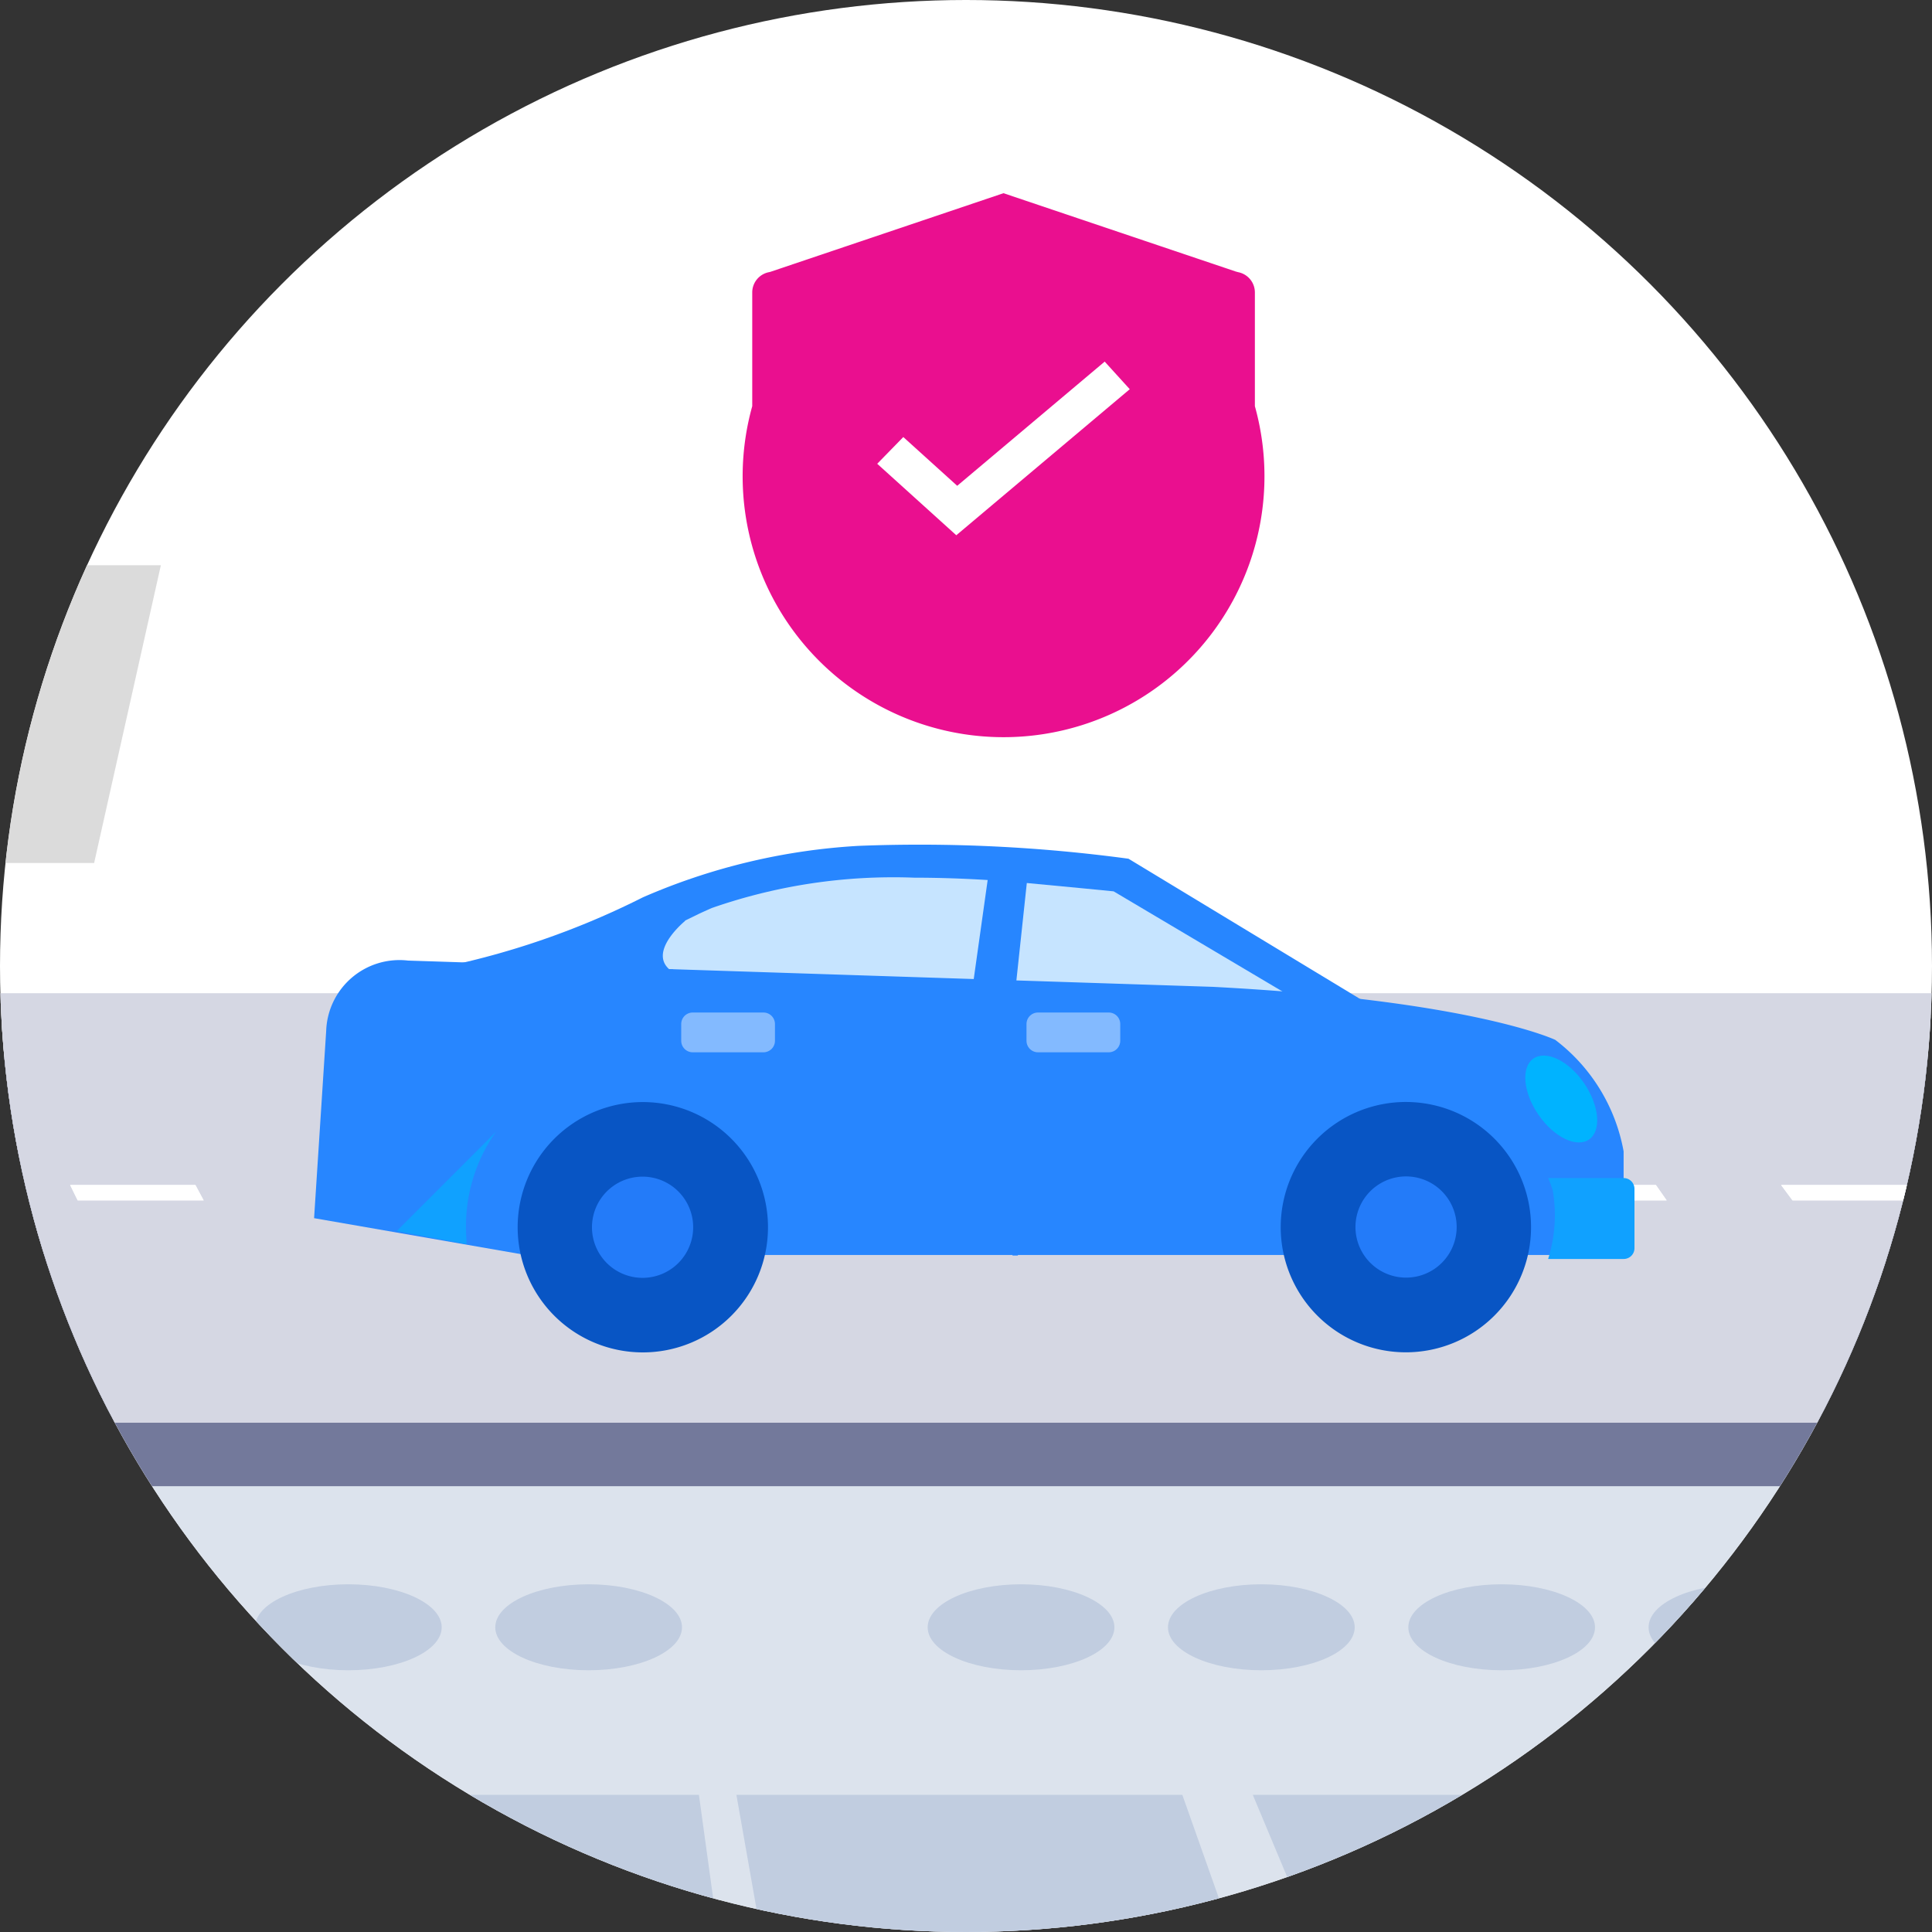 <svg xmlns="http://www.w3.org/2000/svg" xmlns:xlink="http://www.w3.org/1999/xlink" width="42" height="42" viewBox="0 0 42 42"><rect x="0" y="0" width="42" height="42" fill="#333333" stroke="none"/><defs><style>.a{fill:#fff;}.ad,.b{fill:none;}.c{clip-path:url(#a);}.d{fill:#dce3ed;}.e{fill:#c1cde0;}.f{fill:#dbdbdb;}.g{fill:#c5e300;}.h{fill:#0854c4;opacity:0.162;}.i{fill:#63d9f7;}.j{fill:#e3e3e3;}.k{fill:#f7f7f7;}.l{fill:#f2f2f2;}.m,.p{mix-blend-mode:multiply;isolation:isolate;}.m{fill:url(#b);}.n{fill:#73799b;}.o{fill:#d5d7e3;}.p{fill:url(#c);}.q{fill:url(#d);}.r{fill:url(#e);}.s{fill:url(#f);}.t{fill:#2786ff;}.u{fill:#c6e4ff;}.v{fill:#00b3ff;}.w{clip-path:url(#g);}.x{fill:#0855c4;}.y{fill:#237bf9;}.z{fill:#10a1ff;}.aa{fill:#41a9a3;}.ab{clip-path:url(#h);}.ac{fill:#83baff;}.ad{stroke:#83baff;stroke-linejoin:round;stroke-miterlimit:10;stroke-width:0.5px;}.ae{fill:#ea0f8f;}</style><clipPath id="a"><circle class="a" cx="21" cy="21" r="21"/></clipPath><linearGradient id="b" x1="0.216" y1="1.63" x2="0.617" y2="-0.092" gradientUnits="objectBoundingBox"><stop offset="0" stop-color="#fff"/><stop offset="1" stop-color="#bdbdbd"/></linearGradient><linearGradient id="c" y1="0.5" x2="1" y2="0.5" gradientUnits="objectBoundingBox"><stop offset="0" stop-color="#bdbdbd"/><stop offset="1" stop-color="#fff"/></linearGradient><linearGradient id="d" x1="0.5" y1="1" x2="0.5" gradientUnits="objectBoundingBox"><stop offset="0" stop-color="#c7180e"/><stop offset="0.506" stop-color="#e34a41"/><stop offset="1" stop-color="#ffaba6"/></linearGradient><linearGradient id="e" x1="0.5" y1="1" x2="0.5" gradientUnits="objectBoundingBox"><stop offset="0" stop-color="#f51e11"/><stop offset="0.506" stop-color="#fa5148"/><stop offset="1" stop-color="#ffaba6"/></linearGradient><linearGradient id="f" x1="0.5" y1="1" x2="0.5" gradientUnits="objectBoundingBox"><stop offset="0" stop-color="#ffaba6"/><stop offset="0.494" stop-color="#e34a41"/><stop offset="1" stop-color="#c7180e"/></linearGradient><clipPath id="g"><path class="b" d="M0,0H5.444V5.444H0Z"/></clipPath><clipPath id="h"><path class="b" d="M0,25.838H28.7V0H0Z"/></clipPath></defs><g transform="translate(-363 -10)"><g transform="translate(363 10)"><circle class="a" cx="21" cy="21" r="21"/><g class="c"><g transform="translate(-106.13 -3.295)"><path class="d" d="M100.415,87.364,50.392,87.6l-6.171-1.59.853-2.4,1.02-2.869-1.872-5.7L34.99,73.49,30.183,82.87H0v24.6H100.415Z" transform="translate(52.742 -61.995)"/><g transform="translate(52.741 11.398)"><g transform="translate(48.484 26.342)"><path class="e" d="M122.75,149.1c0,.516-.909.934-2.03.934s-2.029-.418-2.029-.934.908-.935,2.029-.935S122.75,148.587,122.75,149.1Z" transform="translate(-118.691 -148.169)"/><path class="e" d="M135.539,149.1c0,.516-.909.934-2.03.934s-2.029-.418-2.029-.934.908-.935,2.029-.935S135.539,148.587,135.539,149.1Z" transform="translate(-126.256 -148.169)"/><path class="e" d="M148.327,149.1c0,.516-.909.934-2.029.934s-2.029-.418-2.029-.934.908-.935,2.029-.935S148.327,148.587,148.327,149.1Z" transform="translate(-133.82 -148.169)"/><path class="e" d="M161.116,149.1c0,.516-.909.934-2.03.934s-2.029-.418-2.029-.934.908-.935,2.029-.935S161.116,148.587,161.116,149.1Z" transform="translate(-141.385 -148.169)"/><path class="e" d="M184.128,149.1c0,.516-.909.934-2.029.934s-2.03-.418-2.03-.934.909-.935,2.03-.935S184.128,148.587,184.128,149.1Z" transform="translate(-154.997 -148.169)"/><path class="e" d="M196.918,149.1c0,.516-.909.934-2.03.934s-2.029-.418-2.029-.934.908-.935,2.029-.935S196.918,148.587,196.918,149.1Z" transform="translate(-162.563 -148.169)"/><path class="e" d="M209.706,149.1c0,.516-.909.934-2.029.934s-2.029-.418-2.029-.934.908-.935,2.029-.935S209.706,148.587,209.706,149.1Z" transform="translate(-170.127 -148.169)"/><path class="e" d="M222.495,149.1c0,.516-.909.934-2.03.934s-2.029-.418-2.029-.934.908-.935,2.029-.935S222.495,148.587,222.495,149.1Z" transform="translate(-177.692 -148.169)"/><path class="e" d="M244.094,149.1c0,.516-.909.934-2.03.934s-2.029-.418-2.029-.934.909-.935,2.029-.935S244.094,148.587,244.094,149.1Z" transform="translate(-190.468 -148.169)"/><path class="e" d="M256.883,149.1c0,.516-.909.934-2.03.934s-2.029-.418-2.029-.934.909-.935,2.029-.935S256.883,148.587,256.883,149.1Z" transform="translate(-198.033 -148.169)"/><path class="e" d="M269.671,149.1c0,.516-.909.934-2.029.934s-2.03-.418-2.03-.934.909-.935,2.03-.935S269.671,148.587,269.671,149.1Z" transform="translate(-205.597 -148.169)"/><path class="e" d="M282.46,149.1c0,.516-.909.934-2.029.934s-2.029-.418-2.029-.934.908-.935,2.029-.935S282.46,148.587,282.46,149.1Z" transform="translate(-213.162 -148.169)"/></g><path class="e" d="M136.761,166.295h-23.1l.722-3.021h21.962Z" transform="translate(-67.762 -132.358)"/><path class="e" d="M193.689,166.295H183.458l-.532-3.021h9.694Z" transform="translate(-113.528 -132.358)"/><path class="e" d="M223.243,166.295H212.975l-1.265-3.021h9.728Z" transform="translate(-131.086 -132.358)"/><path class="f" d="M260.255,166.141h-9.642l-1.606-2.867h9.136Z" transform="translate(-147.291 -130.761)"/><path class="f" d="M285.882,166.141H278.43l-2.3-2.867H285.3l.582.594Z" transform="translate(-163.336 -130.761)"/><path class="f" d="M239.216,134.206h-7.391l-2.4-3.379h4.016l1.29,1.813h2.921Z" transform="translate(-135.705 -111.568)"/><path class="f" d="M291.59,134.156h-2.841l-2.967-3.329H289.8l1.592,1.786h.2Z" transform="translate(-169.044 -111.568)"/><path class="f" d="M185.68,134.206h-8.228l-.858-3.379h3.976l.64,1.813h3.811Z" transform="translate(-104.458 -111.568)"/><path class="f" d="M130.085,132.91h-7.406l1.129-4.274h3.256l-.511,2.708h3.81Z" transform="translate(-72.566 -110.272)"/><path class="f" d="M147.45,132.91h7.406l-.624-4.274h-3.219l-.032,2.708h-3.3Z" transform="translate(-87.218 -110.272)"/><path class="f" d="M209.563,134.206H202.37l-.645-1.511h3.7l-.987-1.868h3.206Z" transform="translate(-119.323 -111.568)"/><path class="f" d="M264.98,134.13h-7.558l-1.6-1.477H260.1l-1.442-1.826H262.1Z" transform="translate(-151.323 -111.568)"/><path class="f" d="M129.559,120.491h-3.071l.874-3.341h2.864Z" transform="translate(-74.819 -103.478)"/><path class="e" d="M136.861,132.016c0,.263-.462.475-1.032.475s-1.032-.213-1.032-.475.462-.475,1.032-.475S136.861,131.754,136.861,132.016Z" transform="translate(-79.734 -111.991)"/><path class="e" d="M150.75,132.016c0,.263-.463.475-1.033.475s-1.032-.213-1.032-.475.462-.475,1.032-.475S150.75,131.754,150.75,132.016Z" transform="translate(-87.949 -111.991)"/><path class="g" d="M62.067,117.947c0,.263-.462.475-1.033.475S60,118.21,60,117.947s.462-.475,1.032-.475S62.067,117.685,62.067,117.947Z" transform="translate(-35.491 -103.669)"/><path class="g" d="M66.135,109.18c0,.226-.4.41-.89.41s-.89-.183-.89-.41.4-.41.89-.41S66.135,108.953,66.135,109.18Z" transform="translate(-38.067 -98.521)"/><path class="e" d="M112.147,97.682c0,.226-.4.41-.89.41s-.89-.183-.89-.41.4-.409.89-.409S112.147,97.456,112.147,97.682Z" transform="translate(-65.284 -91.721)"/><path class="e" d="M113.59,93.531c0,.226-.4.41-.89.41s-.89-.183-.89-.41.4-.41.89-.41S113.59,93.3,113.59,93.531Z" transform="translate(-66.137 -89.265)"/><path class="g" d="M58.337,122.114c0,.263-.462.475-1.033.475s-1.032-.213-1.032-.475.462-.475,1.032-.475S58.337,121.852,58.337,122.114Z" transform="translate(-33.285 -106.134)"/><path class="g" d="M70.777,135.66c0,.263-.462.475-1.033.475s-1.032-.213-1.032-.475.462-.475,1.032-.475S70.777,135.4,70.777,135.66Z" transform="translate(-40.643 -114.146)"/><path class="g" d="M67.462,140.591c0,.263-.462.475-1.032.475s-1.032-.213-1.032-.475.462-.475,1.032-.475S67.462,140.329,67.462,140.591Z" transform="translate(-38.683 -117.063)"/><path class="g" d="M64.935,145.928c0,.263-.462.475-1.032.475s-1.032-.213-1.032-.475.462-.475,1.032-.475S64.935,145.665,64.935,145.928Z" transform="translate(-37.188 -120.22)"/><path class="g" d="M62.067,150.931c0,.262-.462.475-1.033.475S60,151.194,60,150.931s.462-.475,1.032-.475S62.067,150.669,62.067,150.931Z" transform="translate(-35.491 -123.179)"/><path class="e" d="M190.868,132.61c0,.208-.366.376-.816.376s-.816-.168-.816-.376.365-.376.816-.376S190.868,132.4,190.868,132.61Z" transform="translate(-111.935 -112.401)"/><path class="e" d="M205.281,132.61c0,.208-.366.376-.816.376s-.816-.168-.816-.376.365-.376.816-.376S205.281,132.4,205.281,132.61Z" transform="translate(-120.461 -112.401)"/><path class="e" d="M245.3,132.61c0,.208-.365.376-.816.376s-.816-.168-.816-.376.365-.376.816-.376S245.3,132.4,245.3,132.61Z" transform="translate(-144.133 -112.401)"/><path class="e" d="M258.43,132.61c0,.208-.365.376-.816.376s-.816-.168-.816-.376.365-.376.816-.376S258.43,132.4,258.43,132.61Z" transform="translate(-151.9 -112.401)"/><path class="e" d="M67.925,160.482s3.149-7.038,3.685-8.327c.547-1.316,1.105-1.7,2.358-1.7h6.946c1.087,0,1.627.421,1.03,1.993s-2.955,8.032-2.955,8.032Z" transform="translate(-40.178 -123.179)"/><path class="h" d="M85,127.713c-.851,0-1.265-.631-.915-1.545.817-2.128,2.228-5.792,2.573-6.623.5-1.212,1.018-1.564,2.172-1.564h6.4c1,0,1.437.366.949,1.835-.43,1.293-1.583,5.165-2.085,6.492a1.763,1.763,0,0,1-1.793,1.4Z" transform="translate(-49.664 -103.97)"/><path class="g" d="M0,160.642v-9.691a3.3,3.3,0,0,1,1.311-.224H8.255c1.087,0,1.475.417.312,1.971s-5.847,7.944-5.847,7.944Z" transform="translate(0.002 -123.34)"/><path class="g" d="M10.16,128.234c-.851,0-1.038-.624-.358-1.528,1.583-2.1,4.314-5.728,4.958-6.55a3.057,3.057,0,0,1,2.735-1.547h6.4c1,0,1.3.362.287,1.815-.9,1.279-3.444,5.108-4.423,6.421a2.754,2.754,0,0,1-2.3,1.388Z" transform="translate(-5.553 -104.342)"/><path class="i" d="M49.194,106.189s.726,3.159-2.276,6.574a43.977,43.977,0,0,0-7.771,11.509A36.085,36.085,0,0,0,36.478,134.3H26a55.825,55.825,0,0,1,12.7-18.044,44.127,44.127,0,0,0,5.748-6.226c1.081-1.583-.074-3.839-.074-3.839Z" transform="translate(-15.379 -96.995)"/><g transform="translate(27.448 10.658)"><path class="j" d="M67.192,113.66H68.1l1.455-.786h2.709l1.277.786h.987l-2.04-1.032-2.933-.049Z" transform="translate(-67.192 -111.433)"/><path class="k" d="M72.986,110.919l.72-1.146,2.789.046-.576,1.15Z" transform="translate(-70.619 -109.773)"/><path class="l" d="M67.192,112l2.367-1.081.72-1.146-2.25,1Z" transform="translate(-67.192 -109.773)"/><path class="a" d="M80.168,111.034l.576-1.15,1.94.951-.476,1.231Z" transform="translate(-74.867 -109.839)"/><path class="m" d="M68.1,114.087l1.455-.786h2.709l1.277.786h.987l-2.8,1.126H67.491l-.3-1.126Z" transform="translate(-67.192 -111.859)"/></g><path class="f" d="M114.848,93.926h2.3l-2.095,6.473h-2.51Z" transform="translate(-66.572 -89.741)"/><path class="f" d="M131.227,93.926h2.3l-1.451,6.473h-2.51Z" transform="translate(-76.641 -89.741)"/><path class="f" d="M99.427,97.162l1.561-3.236h-2.51L95.356,100.4H101l1.376-3.237Z" transform="translate(-56.404 -89.741)"/><path class="f" d="M113.51,83.681h5.3l-.389,1.483H113.51Z" transform="translate(-67.142 -83.681)"/><path class="f" d="M40.449,107.617h5.7l-1.037,1.336h-5.95Z" transform="translate(-23.167 -97.839)"/><path class="f" d="M20.886,107.617h6.106l-1.414,1.336h-5.95Z" transform="translate(-11.609 -97.839)"/><path class="f" d="M0,117.367H6.347l-4.688,5.841H0Z" transform="translate(0.002 -103.607)"/><path class="f" d="M1.957,107.617H7.739l-1.414,1.336H.375Z" transform="translate(-0.221 -97.839)"/></g><g transform="translate(0 0)"><path class="n" d="M152.956,103.216h0V94.3H81.648l-.489-4.987H100.74a7.018,7.018,0,0,0,2-.267,3.584,3.584,0,0,0,1.364-.714,1.77,1.77,0,0,0,.6-1.027,15.553,15.553,0,0,0,.02-1.663L99.7,77.372a2.51,2.51,0,0,0-.772-.806,5.614,5.614,0,0,0-1.236-.637,8.643,8.643,0,0,0-1.529-.419,9.448,9.448,0,0,0-1.675-.151H56.576a9.461,9.461,0,0,0-1.675.151,8.7,8.7,0,0,0-1.532.419,5.66,5.66,0,0,0-1.24.637,2.535,2.535,0,0,0-.779.806L47.016,85.2H0v6.6H49.087a9.944,9.944,0,0,0,2.35-.291,9.776,9.776,0,0,0,2.112-.779,6.818,6.818,0,0,0,1.613-1.118,3.5,3.5,0,0,0,.9-1.31l3.115-8.721H91.85l1.277,3.645H75.675a8.411,8.411,0,0,0-1.909.214,6.4,6.4,0,0,0-1.6.592,3.861,3.861,0,0,0-1.146.9,2.138,2.138,0,0,0-.51,1.155L69.264,97.636l-.041,1a4.078,4.078,0,0,0,.392,1.859,4.648,4.648,0,0,0,1.3,1.6,6.721,6.721,0,0,0,2.1,1.122,8.451,8.451,0,0,0,2.664.421h77.282Z" transform="translate(0 -68.034)"/><path class="o" d="M152.956,100.507h0V91.592H81.648L81.159,86.6H100.74a7.02,7.02,0,0,0,2-.266,3.577,3.577,0,0,0,1.364-.715,1.768,1.768,0,0,0,.6-1.026,1.864,1.864,0,0,0-.244-1.207L99.7,74.662a2.5,2.5,0,0,0-.772-.806,5.637,5.637,0,0,0-1.236-.637,8.689,8.689,0,0,0-1.529-.419,9.5,9.5,0,0,0-1.675-.151H56.576A9.511,9.511,0,0,0,54.9,72.8a8.742,8.742,0,0,0-1.532.419,5.684,5.684,0,0,0-1.24.637,2.528,2.528,0,0,0-.779.806l-4.333,7.831H0v6.6H49.087a9.917,9.917,0,0,0,2.35-.291,9.777,9.777,0,0,0,2.112-.779,6.817,6.817,0,0,0,1.613-1.117,3.5,3.5,0,0,0,.9-1.311l3.115-8.721H91.85l1.277,3.646H75.675a8.411,8.411,0,0,0-1.909.214,6.4,6.4,0,0,0-1.6.592,3.862,3.862,0,0,0-1.146.905,2.137,2.137,0,0,0-.51,1.154L69.28,95.928a3.5,3.5,0,0,0,.334,1.859,4.651,4.651,0,0,0,1.3,1.6,6.7,6.7,0,0,0,2.1,1.122,8.436,8.436,0,0,0,2.664.421h77.282Z" transform="translate(0 -66.706)"/><g transform="translate(0.816 7.881)"><path class="a" d="M165.891,76.449l.033.151h-1.843l-.027-.151Z" transform="translate(-81.227 -76.449)"/><path class="a" d="M115.411,76.449l-.055.151H113.51l.061-.151Z" transform="translate(-56.453 -76.449)"/><path class="a" d="M122.632,76.449l-.042.151h-1.843l.048-.151Z" transform="translate(-60 -76.449)"/><path class="a" d="M129.851,76.449l-.029.151h-1.843l.036-.151Z" transform="translate(-63.544 -76.449)"/><path class="a" d="M137.064,76.449l-.017.151H135.2l.023-.151Z" transform="translate(-67.086 -76.449)"/><path class="a" d="M144.278,76.449l0,.151H142.43l.011-.151Z" transform="translate(-70.628 -76.449)"/><path class="a" d="M151.492,76.449l.008.151h-1.84l0-.151Z" transform="translate(-74.17 -76.449)"/><path class="a" d="M158.69,76.449l.021.151h-1.844l-.015-.151Z" transform="translate(-77.697 -76.449)"/><path class="a" d="M173.093,76.449l.046.151H171.3l-.04-.151Z" transform="translate(-84.756 -76.449)"/><path class="a" d="M185.767,76.54a2.842,2.842,0,0,1,.378.077,1.712,1.712,0,0,1,.3.115.938.938,0,0,1,.221.151.589.589,0,0,1,.136.186l.133.295h-.313l-.132-.295a.437.437,0,0,0-.1-.138.626.626,0,0,0-.156-.109,1.157,1.157,0,0,0-.218-.082,2.349,2.349,0,0,0-.283-.057Z" transform="translate(-91.855 -76.494)"/><path class="a" d="M188.292,80.02h.321l.444.992h-.327Z" transform="translate(-93.107 -78.199)"/><path class="a" d="M106.929,80.557l-.455,1.007h-.329l.462-1.007Z" transform="translate(-52.843 -78.463)"/><path class="a" d="M105.053,84.592l-.5,1.1h-.344l.5-1.1Z" transform="translate(-51.896 -80.44)"/><path class="a" d="M192.318,88.344q.075.162.146.319l.14.306.131.29c.043.094.084.185.122.271H192.5l-.121-.271-.13-.29-.137-.306-.142-.319Z" transform="translate(-94.909 -82.28)"/><path class="a" d="M166.994,93.5l.043.216H164.83L164.8,93.5Z" transform="translate(-81.59 -84.807)"/><path class="a" d="M175.611,93.5l.061.216h-2.2l-.052-.216Z" transform="translate(-85.816 -84.807)"/><path class="a" d="M192.37,93.036l.378.069a.314.314,0,0,1-.159.222,1,1,0,0,1-.339.114,3.141,3.141,0,0,1-.431.042c-.15.006-.3.006-.438.006h-.633l-.089-.216h.63c.147,0,.287,0,.413-.006a2.734,2.734,0,0,0,.336-.031.71.71,0,0,0,.231-.071A.181.181,0,0,0,192.37,93.036Z" transform="translate(-94.267 -84.579)"/><path class="a" d="M150.02,93.5l.007.216h-.556a3.385,3.385,0,0,0-.424.022,1.158,1.158,0,0,0-.3.072.487.487,0,0,0-.186.13.459.459,0,0,0-.094.194L148.1,94.1a.617.617,0,0,1,.188-.321.9.9,0,0,1,.329-.182,1.967,1.967,0,0,1,.411-.081,4.323,4.323,0,0,1,.436-.019Z" transform="translate(-73.408 -84.808)"/><path class="a" d="M100.721,93.841l-.365.807-.065.142c-.021.046-.042.092-.064.136s-.043.088-.066.13-.045.084-.07.124l-.37-.019c.023-.038.045-.077.067-.117s.043-.082.064-.124.042-.085.063-.13.041-.088.062-.134l.374-.815Z" transform="translate(-49.695 -84.974)"/><path class="a" d="M94.21,97.815l-.1.235H91.8l.123-.235H94.21Z" transform="translate(-45.812 -86.922)"/><path class="a" d="M49.237,97.815l-.211.235h-2.3l.221-.235Z" transform="translate(-23.719 -86.922)"/><path class="a" d="M58.231,97.815l-.192.235h-2.3l.2-.235Z" transform="translate(-28.137 -86.922)"/><path class="a" d="M67.225,97.815l-.172.235h-2.3l.182-.235Z" transform="translate(-32.555 -86.922)"/><path class="a" d="M85.209,97.815l-.133.235h-2.3l.143-.235Z" transform="translate(-41.391 -86.922)"/><path class="a" d="M76.215,97.815l-.153.235h-2.3l.162-.235Z" transform="translate(-36.973 -86.922)"/><path class="a" d="M4.112,97.815,3.9,98.05H1.6l.221-.235Z" transform="translate(-1.601 -86.922)"/><path class="a" d="M13.106,97.815l-.192.235h-2.3l.2-.235Z" transform="translate(-6.019 -86.922)"/><path class="a" d="M22.1,97.815l-.172.235h-2.3l.182-.235Z" transform="translate(-10.437 -86.922)"/><path class="a" d="M40.084,97.815l-.133.235h-2.3l.143-.235Z" transform="translate(-19.273 -86.922)"/><path class="a" d="M31.09,97.815l-.153.235h-2.3l.162-.235Z" transform="translate(-14.855 -86.922)"/><path class="a" d="M148.431,97.367l0,1.42h-.392l.005-1.42Z" transform="translate(-73.379 -86.702)"/><path class="a" d="M148.43,103.093l.006,1.579h-.414l.006-1.579Z" transform="translate(-73.369 -89.509)"/><path class="a" d="M148.43,109.46l.006,1.765H148l.006-1.765Z" transform="translate(-73.357 -92.63)"/><path class="a" d="M160.528,117.98l.038.335h-2.737l-.024-.335Z" transform="translate(-78.164 -96.805)"/><path class="a" d="M171.2,117.98l.066.335h-2.738l-.053-.335Z" transform="translate(-83.396 -96.805)"/><path class="a" d="M192.542,117.98l.123.335h-2.734l-.109-.335Z" transform="translate(-93.857 -96.805)"/><path class="a" d="M148.444,116.586a.636.636,0,0,0,.146.371.815.815,0,0,0,.309.216,1.586,1.586,0,0,0,.38.1,2.586,2.586,0,0,0,.361.024h.624l.01.334h-.627a2.966,2.966,0,0,1-.672-.072,1.72,1.72,0,0,1-.513-.205,1.03,1.03,0,0,1-.332-.323.907.907,0,0,1-.136-.427Z" transform="translate(-73.355 -96.122)"/><path class="a" d="M200.489,117.981h2.72l.15.334h-2.733Z" transform="translate(-99.085 -96.806)"/><path class="a" d="M168.479,117.981H171.2l.066.334h-2.738Z" transform="translate(-83.396 -96.806)"/><path class="a" d="M160.527,117.981l.038.334h-2.737l-.025-.334Z" transform="translate(-78.163 -96.806)"/><path class="a" d="M180.307,76.449l.059.151H178.52l-.052-.151Z" transform="translate(-88.291 -76.449)"/><path class="a" d="M108.9,76.886l.17.107a2.386,2.386,0,0,0-.253.12,1.665,1.665,0,0,0-.209.136,1.067,1.067,0,0,0-.159.147.633.633,0,0,0-.1.153l-.111.245h-.315l.112-.245a.755.755,0,0,1,.122-.184,1.28,1.28,0,0,1,.19-.176,1.985,1.985,0,0,1,.25-.162A2.762,2.762,0,0,1,108.9,76.886Z" transform="translate(-53.712 -76.663)"/><path class="a" d="M190.381,84l.486,1.083h-.342L190.044,84Z" transform="translate(-93.966 -80.15)"/><path class="a" d="M103,89l-.545,1.206h-.36L102.647,89Z" transform="translate(-50.857 -82.6)"/><path class="a" d="M184.23,93.5l.079.216H182.1l-.07-.216Z" transform="translate(-90.038 -84.807)"/><path class="a" d="M158.372,93.5l.026.216h-2.207l-.016-.216Z" transform="translate(-77.365 -84.807)"/><path class="a" d="M179.155,117.981h2.72l.095.334h-2.734Z" transform="translate(-88.628 -96.806)"/><path class="a" d="M181.874,117.98l.095.335h-2.734l-.081-.335Z" transform="translate(-88.628 -96.805)"/><path class="a" d="M203.209,117.98l.15.335h-2.733l-.136-.335Z" transform="translate(-99.086 -96.805)"/><path class="a" d="M213.872,117.98l.179.335h-2.738l-.164-.335Z" transform="translate(-104.31 -96.805)"/><path class="a" d="M221.825,117.981h2.719l.206.334h-2.733Z" transform="translate(-109.543 -96.806)"/><path class="a" d="M224.544,117.98l.206.335h-2.733l-.192-.335Z" transform="translate(-109.543 -96.805)"/><path class="a" d="M232.491,117.981h2.72l.234.334h-2.734Z" transform="translate(-114.771 -96.806)"/><path class="a" d="M235.211,117.98l.234.335h-2.734l-.22-.335Z" transform="translate(-114.771 -96.805)"/><path class="a" d="M245.879,117.98l.262.335h-2.733l-.248-.335Z" transform="translate(-120 -96.805)"/><path class="a" d="M243.159,117.981h2.72l.262.334h-2.733Z" transform="translate(-120 -96.806)"/><path class="a" d="M189.822,117.981h2.72l.123.334H189.93Z" transform="translate(-93.857 -96.806)"/><path class="a" d="M211.149,117.981h2.723l.179.334h-2.738Z" transform="translate(-104.31 -96.806)"/><path class="a" d="M253.285,117.981h2.534l.221.334h-2.479Z" transform="translate(-124.963 -96.806)"/><path class="a" d="M262.761,117.981h2.719l.206.334h-2.733Z" transform="translate(-129.607 -96.806)"/><path class="a" d="M265.48,117.98l.206.335h-2.733l-.192-.335Z" transform="translate(-129.607 -96.805)"/><path class="a" d="M273.428,117.981h2.72l.234.334h-2.734Z" transform="translate(-134.836 -96.806)"/><path class="a" d="M276.147,117.98l.234.335h-2.734l-.22-.335Z" transform="translate(-134.836 -96.805)"/><path class="a" d="M286.815,117.98l.262.335h-2.733l-.248-.335Z" transform="translate(-140.064 -96.805)"/><path class="a" d="M284.1,117.981h2.72l.262.334h-2.733Z" transform="translate(-140.064 -96.806)"/><path class="a" d="M294.221,117.981h2.534v.334H294.5Z" transform="translate(-145.027 -96.806)"/></g><g transform="translate(32.331)"><path class="p" d="M75.853,95.2c1.634-.443,5.752-1.77,8.082-2.554,1.283-.432,2.45-.84,3.419-1.224H75.237c-.094.273-.165.541-.23.794a11.221,11.221,0,0,0-.52,2.982C74.523,95.359,75.357,95.332,75.853,95.2Z" transform="translate(-68.831 -75.906)"/><path class="q" d="M69.825,60.992a6.413,6.413,0,0,0-6.413,6.415c0,1.944,1.295,4.408,2.337,6.413,1.037,1.988,2.769,5.3,3.495,6.335a.76.76,0,0,0,1.1,0,59.552,59.552,0,0,0,3.629-6.17c1.252-2.4,2.262-4.677,2.262-6.579A6.414,6.414,0,0,0,69.825,60.992Zm0,9.6a3.19,3.19,0,1,1,3.19-3.189A3.191,3.191,0,0,1,69.825,70.6Z" transform="translate(-63.412 -60.992)"/><path class="r" d="M79.181,67.407a3.19,3.19,0,0,1-3.19,3.189v9.793a.732.732,0,0,0,.522-.234,59.55,59.55,0,0,0,3.629-6.17c1.252-2.4,2.262-4.677,2.262-6.579a6.414,6.414,0,0,0-6.413-6.415v3.223A3.191,3.191,0,0,1,79.181,67.407Z" transform="translate(-69.578 -60.992)"/><path class="s" d="M71.389,64.184a4.787,4.787,0,1,0,4.789,4.788A4.787,4.787,0,0,0,71.389,64.184Zm0,7.977a3.19,3.19,0,1,1,3.19-3.189A3.191,3.191,0,0,1,71.389,72.161Z" transform="translate(-64.975 -62.557)"/></g><g transform="translate(112.958 6.857)"><path class="t" d="M21.121,3.633,15.665.329A33.869,33.869,0,0,0,9.8.049a13.66,13.66,0,0,0-4.694,1.12A17.568,17.568,0,0,1,0,2.826L19.958,4.833l1.163-1.2" transform="translate(2.04 14.777)"/><path class="u" d="M5.469,0a11.973,11.973,0,0,0-4.4.658C.984.694.821.769.787.785l-.3.146L.48.944S-.844,2.026.906,2.254c1.865.066,3.946.15,5.811.249L7.062.051C6.555.02,6.019,0,5.469,0" transform="translate(7.581 15.518)"/><path class="u" d="M5.824,2.366,2.14.181S.852.054.253,0L0,2.366c2.977.163,5.824,0,5.824,0" transform="translate(15.241 15.634)"/><path class="t" d="M28.468,6.4V4.148a3.914,3.914,0,0,0-1.486-2.424s-1.8-.86-7.447-1.153L2.042,0A1.594,1.594,0,0,0,.263,1.528L0,5.6,4.6,6.4l23.872,0" transform="translate(0 17.32)"/><path class="v" d="M.286,1.285c.333.486.826.727,1.1.539S1.612,1.089,1.279.6.452-.124.178.064-.048.8.286,1.285" transform="translate(26.33 19.386)"/><g transform="translate(21.013 20.394)"><path class="b" d="M0,0H5.444V5.444H0Z" transform="translate(0 0)"/><g class="w" transform="translate(0 0)"><path class="x" d="M3.26.054A2.721,2.721,0,1,1,.054,2.184,2.721,2.721,0,0,1,3.26.054" transform="translate(0 0)"/></g></g><path class="y" d="M.88,2.172A1.1,1.1,0,1,0,.022.879,1.1,1.1,0,0,0,.88,2.172" transform="translate(22.638 22.018)"/><path class="z" d="M2.159,0,0,2.159l1.517.285s0-.079,0-.118A3.561,3.561,0,0,1,2.159,0" transform="translate(1.795 21.041)"/><path class="aa" d="M.5,0V0Z" transform="translate(14.741 17.803)"/><path class="b" d="M0,25.838H28.7V0H0Z" transform="translate(0 0)"/><g class="ab" transform="translate(0 0)"><path class="t" d="M.275,5.929H.392V0H.275Z" transform="translate(14.908 17.803)"/><path class="aa" d="M.5,0V0Z" transform="translate(7.249 17.511)"/><path class="t" d="M.275,6.221H.392V0H.275Z" transform="translate(7.416 17.512)"/><path class="x" d="M2.183,5.39A2.721,2.721,0,1,1,5.39,3.26,2.721,2.721,0,0,1,2.183,5.39" transform="translate(4.424 20.394)"/><path class="y" d="M1.314.022a1.1,1.1,0,1,0,.857,1.291A1.1,1.1,0,0,0,1.314.022" transform="translate(6.049 22.018)"/><path class="ac" d="M0,.365H1.538V0H0Z" transform="translate(15.737 18.699)"/><path class="ad" d="M0,.365H1.538V0H0Z" transform="translate(15.737 18.699)"/><path class="ac" d="M0,.365H1.538V0H0Z" transform="translate(8.231 18.699)"/><path class="ad" d="M0,.365H1.538V0H0Z" transform="translate(8.231 18.699)"/><path class="z" d="M1.642,0H0A2.256,2.256,0,0,1,.1.269,3.172,3.172,0,0,1,0,1.759H1.642a.234.234,0,0,0,.235-.234V.235A.235.235,0,0,0,1.642,0" transform="translate(26.827 22.048)"/></g></g></g></g></g></g><g transform="translate(379.352 14.2)"><path class="ae" d="M439.783,2194.075l-5.072,1.711-.027.006a.449.449,0,0,0-.363.437v2.476a5.672,5.672,0,1,0,10.927,0v-2.476a.449.449,0,0,0-.363-.437l-.055-.015Z" transform="translate(-434.32 -2194.075)"/><g transform="translate(2.718 3.659)"><path class="a" d="M453.638,2222.459l-1.719-1.554.567-.581,1.172,1.06,3.206-2.7.545.6Z" transform="translate(-451.919 -2218.682)"/></g></g></g></svg>